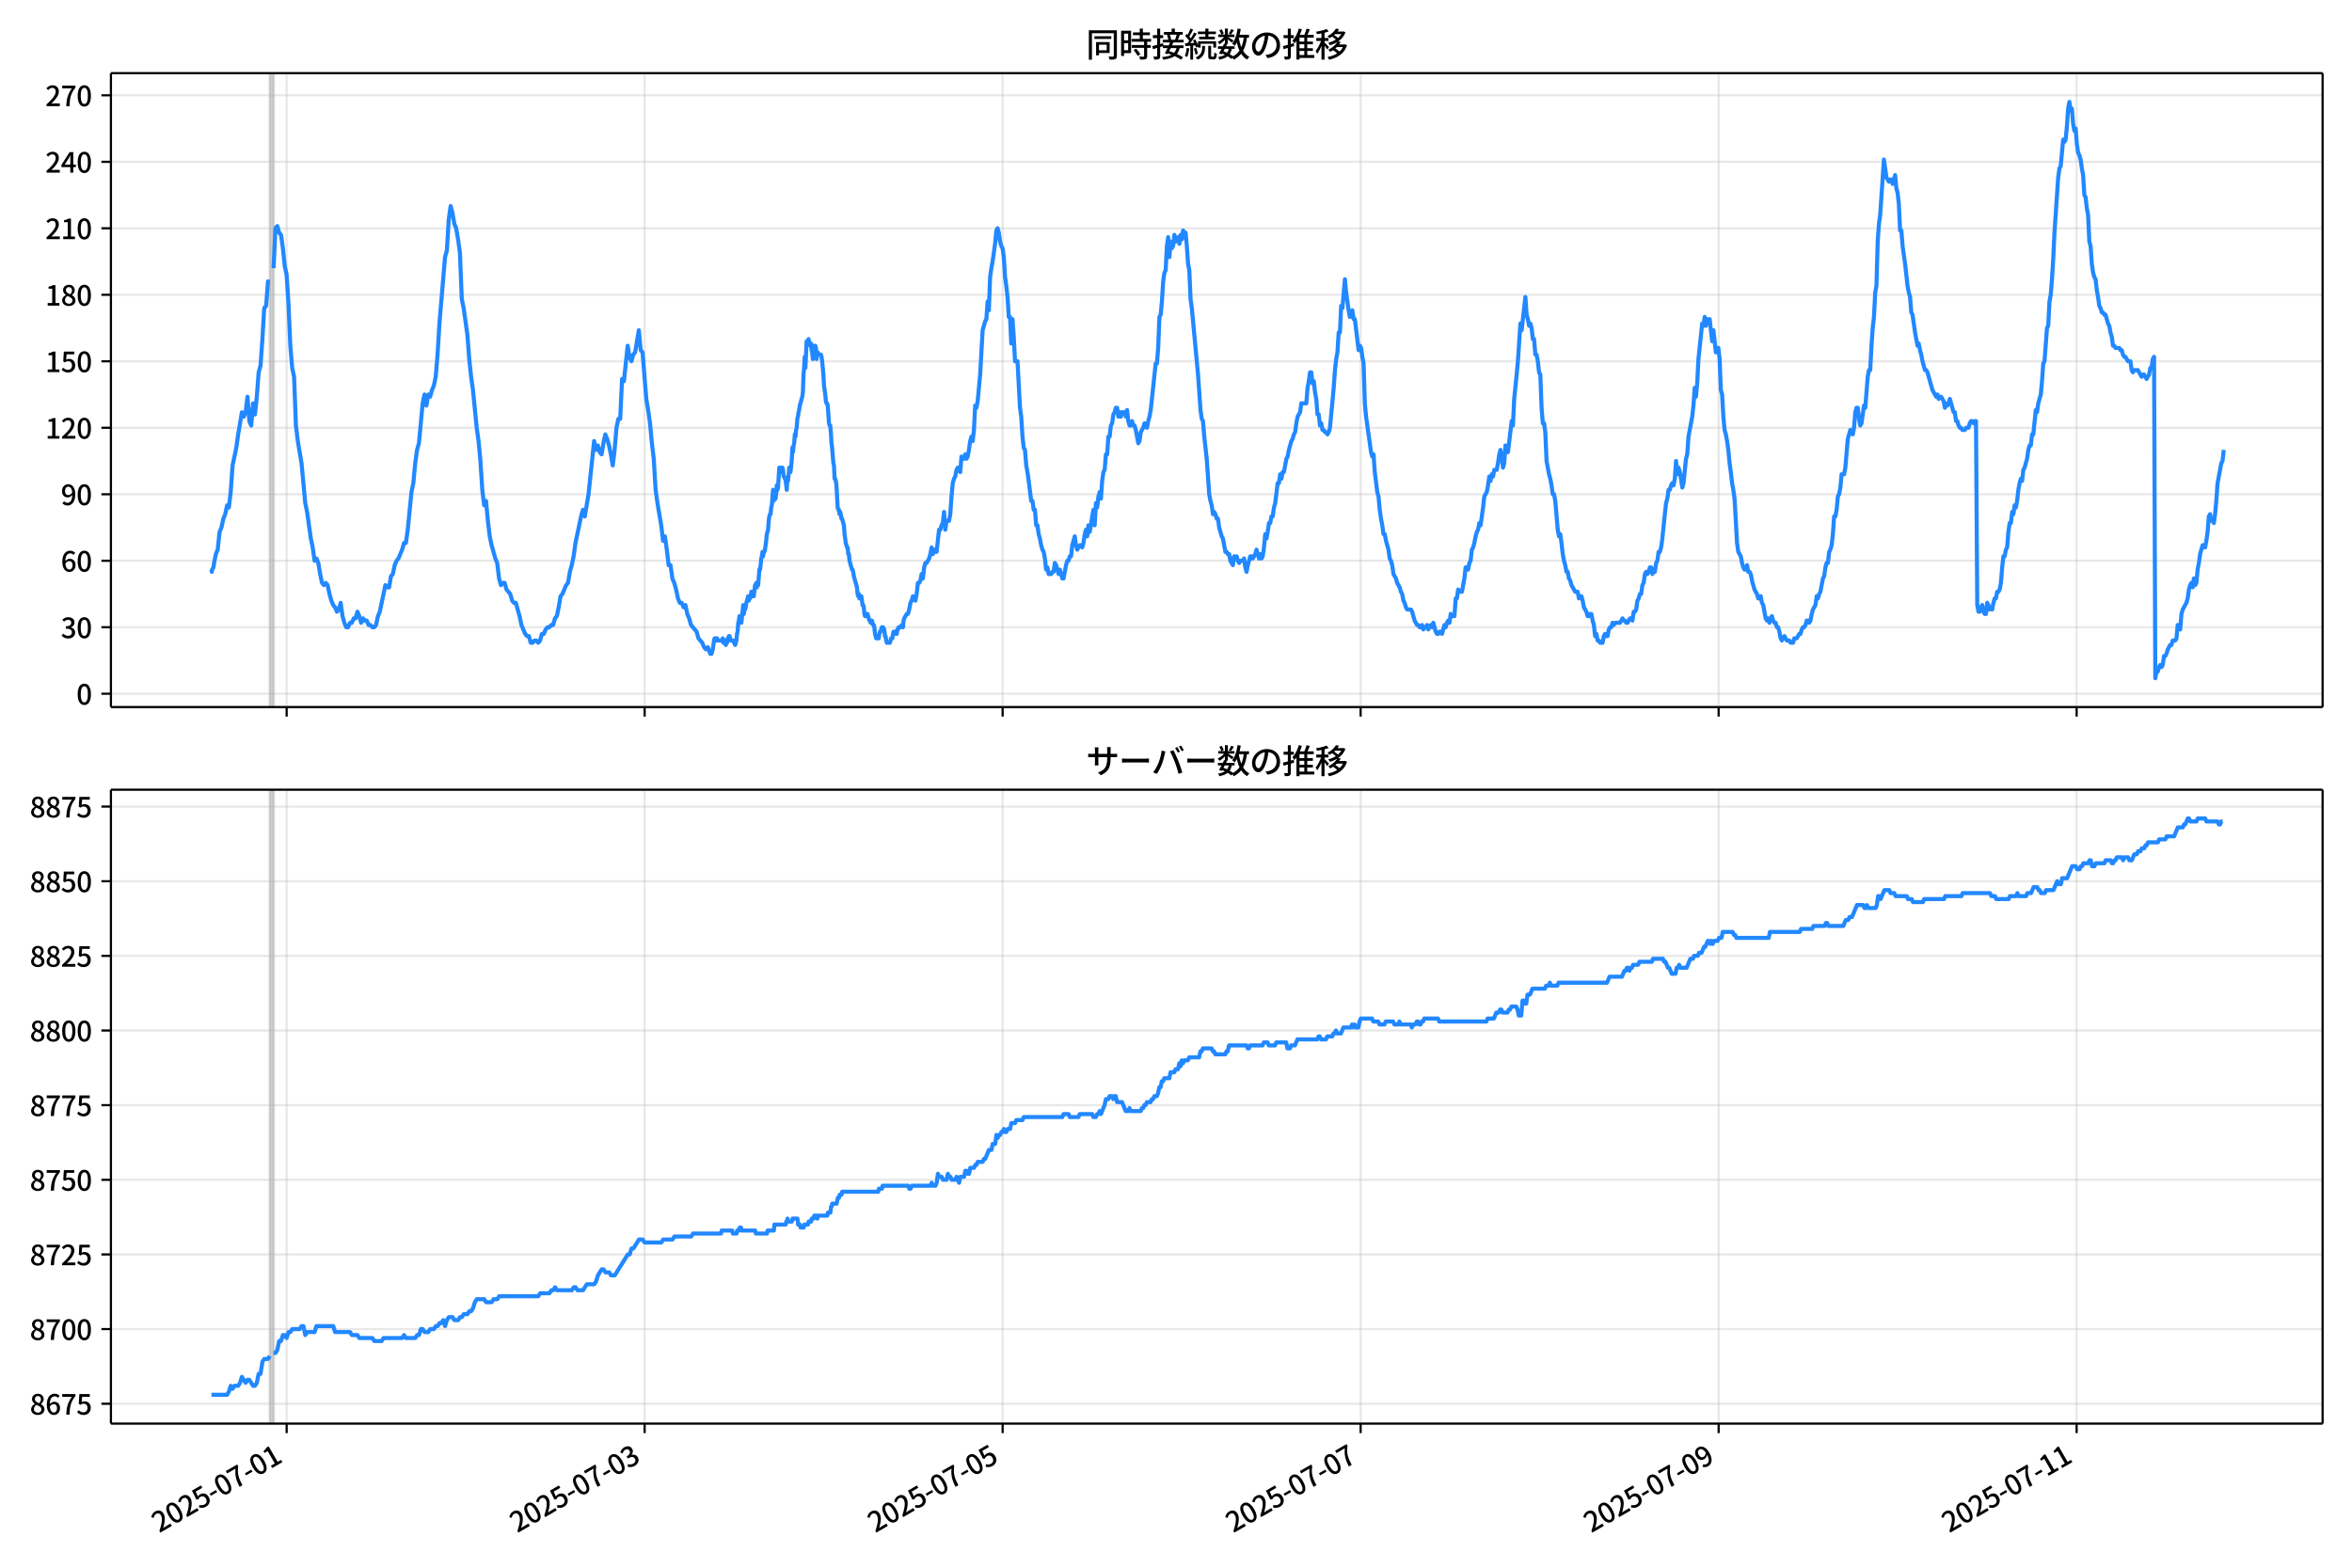 <!DOCTYPE svg  PUBLIC '-//W3C//DTD SVG 1.1//EN'  'http://www.w3.org/Graphics/SVG/1.1/DTD/svg11.dtd'>
<svg version="1.1" viewBox="0 0 864 576" xmlns="http://www.w3.org/2000/svg" xmlns:xlink="http://www.w3.org/1999/xlink">
 <defs>
  <style type="text/css">*{stroke-linejoin: round; stroke-linecap: butt}</style>
 </defs>
 <g id="aa">
  <g id="ab">
   <path d="m0 576h864v-576h-864z" fill="#fff"/>
  </g>
  <g id="ac">
   <g id="ad">
    <path d="m40.75 259.78h812.45v-232.9h-812.45z" fill="#fff"/>
   </g>
   <g id="ae">
    <path d="m99.134 259.78h1.37v-232.9h-1.37z" clip-path="url(#c)" fill="#808080" opacity=".3" stroke="#808080"/>
   </g>
   <g id="af">
    <g id="ag">
     <g id="ah">
      <path d="m105.3 259.78v-232.9" clip-path="url(#c)" fill="none" stroke="#b0b0b0" stroke-linecap="square" stroke-opacity=".3" stroke-width=".8"/>
     </g>
     <g id="ai">
      <defs>
       <path id="i" d="m0 0v3.5" stroke="#000" stroke-width=".8"/>
      </defs>
      <use x="105.299" y="259.778" stroke="#000000" stroke-width=".8" xlink:href="#i"/>
     </g>
    </g>
    <g id="aj">
     <g id="ak">
      <path d="m236.81 259.78v-232.9" clip-path="url(#c)" fill="none" stroke="#b0b0b0" stroke-linecap="square" stroke-opacity=".3" stroke-width=".8"/>
     </g>
     <g id="al">
      <use x="236.808" y="259.778" stroke="#000000" stroke-width=".8" xlink:href="#i"/>
     </g>
    </g>
    <g id="am">
     <g id="an">
      <path d="m368.32 259.78v-232.9" clip-path="url(#c)" fill="none" stroke="#b0b0b0" stroke-linecap="square" stroke-opacity=".3" stroke-width=".8"/>
     </g>
     <g id="ao">
      <use x="368.317" y="259.778" stroke="#000000" stroke-width=".8" xlink:href="#i"/>
     </g>
    </g>
    <g id="ap">
     <g id="aq">
      <path d="m499.83 259.78v-232.9" clip-path="url(#c)" fill="none" stroke="#b0b0b0" stroke-linecap="square" stroke-opacity=".3" stroke-width=".8"/>
     </g>
     <g id="ar">
      <use x="499.826" y="259.778" stroke="#000000" stroke-width=".8" xlink:href="#i"/>
     </g>
    </g>
    <g id="as">
     <g id="at">
      <path d="m631.34 259.78v-232.9" clip-path="url(#c)" fill="none" stroke="#b0b0b0" stroke-linecap="square" stroke-opacity=".3" stroke-width=".8"/>
     </g>
     <g id="au">
      <use x="631.336" y="259.778" stroke="#000000" stroke-width=".8" xlink:href="#i"/>
     </g>
    </g>
    <g id="av">
     <g id="aw">
      <path d="m762.84 259.78v-232.9" clip-path="url(#c)" fill="none" stroke="#b0b0b0" stroke-linecap="square" stroke-opacity=".3" stroke-width=".8"/>
     </g>
     <g id="ax">
      <use x="762.845" y="259.778" stroke="#000000" stroke-width=".8" xlink:href="#i"/>
     </g>
    </g>
   </g>
   <g id="ay">
    <g id="az">
     <g id="ba">
      <path d="m40.75 254.89h812.45" clip-path="url(#c)" fill="none" stroke="#b0b0b0" stroke-linecap="square" stroke-opacity=".3" stroke-width=".8"/>
     </g>
     <g id="bb">
      <defs>
       <path id="b" d="m0 0h-3.5" stroke="#000" stroke-width=".8"/>
      </defs>
      <use x="40.75" y="254.892" stroke="#000000" stroke-width=".8" xlink:href="#b"/>
     </g>
     <g id="bc">
      <!-- 0 -->
      <g transform="translate(28.05 258.88) scale(.1 -.1)">
       <defs>
        <path id="a" transform="scale(.016)" d="m1830-90q-460 0-806 275-346 276-535 823-188 547-188 1366 0 820 188 1357 189 538 535 803 346 266 806 266 461 0 800-269 340-269 528-803 189-534 189-1354 0-819-189-1366-188-547-528-823-339-275-800-275zm0 589q237 0 422 185 186 186 288 599 103 413 103 1091 0 679-103 1082-102 403-288 582-185 180-422 180-236 0-422-180-186-179-292-582-105-403-105-1082 0-678 105-1091 106-413 292-599 186-185 422-185z"/>
       </defs>
       <use xlink:href="#a"/>
      </g>
     </g>
    </g>
    <g id="bd">
     <g id="be">
      <path d="m40.75 230.46h812.45" clip-path="url(#c)" fill="none" stroke="#b0b0b0" stroke-linecap="square" stroke-opacity=".3" stroke-width=".8"/>
     </g>
     <g id="bf">
      <use x="40.75" y="230.462" stroke="#000000" stroke-width=".8" xlink:href="#b"/>
     </g>
     <g id="bg">
      <!-- 30 -->
      <g transform="translate(22.35 234.45) scale(.1 -.1)">
       <defs>
        <path id="q" transform="scale(.016)" d="m1715-90q-371 0-656 90t-503 240q-217 150-377 323l359 474q211-205 479-359 269-153 634-153 269 0 467 92 199 93 311 266t112 423q0 256-125 451t-429 300q-304 106-835 106v551q467 0 732 105 266 106 384 291 119 186 119 423 0 307-192 489-192 183-531 183-269 0-503-119-233-118-438-316l-384 460q282 256 614 413 333 157 737 157 422 0 748-144 327-144 512-413 186-269 186-659 0-403-221-685-221-281-592-422v-26q269-70 490-227t349-400 128-557q0-422-215-726-214-304-573-468-358-163-787-163z"/>
       </defs>
       <use xlink:href="#q"/>
       <use transform="translate(57)" xlink:href="#a"/>
      </g>
     </g>
    </g>
    <g id="bh">
     <g id="bi">
      <path d="m40.75 206.03h812.45" clip-path="url(#c)" fill="none" stroke="#b0b0b0" stroke-linecap="square" stroke-opacity=".3" stroke-width=".8"/>
     </g>
     <g id="bj">
      <use x="40.75" y="206.032" stroke="#000000" stroke-width=".8" xlink:href="#b"/>
     </g>
     <g id="bk">
      <!-- 60 -->
      <g transform="translate(22.35 210.02) scale(.1 -.1)">
       <defs>
        <path id="p" transform="scale(.016)" d="m1971-90q-339 0-634 144-294 144-518 435-224 292-352 733-128 442-128 1044 0 678 147 1161 148 483 397 784 250 301 570 445t665 144q397 0 688-147 292-147 490-359l-403-448q-128 154-327 253-198 99-409 99-307 0-567-182-259-182-413-605-153-422-153-1145 0-608 115-1002t326-589q212-195 493-195 212 0 375 121 163 122 259 343t96 522q0 300-90 511-89 212-259 320-169 109-419 109-211 0-451-134t-458-461l-25 538q134 192 313 323t374 201q196 71 375 71 397 0 694-163 298-163 467-490 170-326 170-825 0-468-195-817-195-348-512-544-317-195-701-195z"/>
       </defs>
       <use xlink:href="#p"/>
       <use transform="translate(57)" xlink:href="#a"/>
      </g>
     </g>
    </g>
    <g id="bl">
     <g id="bm">
      <path d="m40.75 181.6h812.45" clip-path="url(#c)" fill="none" stroke="#b0b0b0" stroke-linecap="square" stroke-opacity=".3" stroke-width=".8"/>
     </g>
     <g id="bn">
      <use x="40.75" y="181.602" stroke="#000000" stroke-width=".8" xlink:href="#b"/>
     </g>
     <g id="bo">
      <!-- 90 -->
      <g transform="translate(22.35 185.59) scale(.1 -.1)">
       <defs>
        <path id="o" transform="scale(.016)" d="m1562-90q-410 0-708 150-297 151-502 356l403 461q141-160 346-256t422-96q224 0 425 102 202 103 352 333 151 230 237 614 87 384 87 941 0 589-115 970t-323 563-496 182q-205 0-372-118-166-118-262-336t-96-525q0-301 86-512 87-211 259-323 173-112 417-112 224 0 460 141 237 141 448 461l32-544q-134-180-313-314t-371-208-384-74q-391 0-689 166-297 167-467 496-169 330-169 823 0 467 195 816t515 541 698 192q339 0 636-138 298-137 519-419 221-281 349-710t128-1018q0-691-141-1187t-391-807q-249-310-563-461-313-150-652-150z"/>
       </defs>
       <use xlink:href="#o"/>
       <use transform="translate(57)" xlink:href="#a"/>
      </g>
     </g>
    </g>
    <g id="bp">
     <g id="bq">
      <path d="m40.75 157.17h812.45" clip-path="url(#c)" fill="none" stroke="#b0b0b0" stroke-linecap="square" stroke-opacity=".3" stroke-width=".8"/>
     </g>
     <g id="br">
      <use x="40.75" y="157.172" stroke="#000000" stroke-width=".8" xlink:href="#b"/>
     </g>
     <g id="bs">
      <!-- 120 -->
      <g transform="translate(16.65 161.16) scale(.1 -.1)">
       <defs>
        <path id="k" transform="scale(.016)" d="m544 0v608h1037v3277h-845v467q333 58 579 147 247 90 451 218h557v-4109h915v-608h-2694z"/>
        <path id="d" transform="scale(.016)" d="m282 0v429q697 621 1164 1136 468 515 701 956 234 442 234 826 0 256-87 451-86 196-262 301-176 106-445 106-275 0-506-151-230-150-422-368l-416 410q301 333 637 518 336 186 803 186 429 0 749-176t496-493 176-745q0-455-224-919t-615-935q-390-470-889-950 186 20 394 36t374 16h1184v-634h-3046z"/>
       </defs>
       <use xlink:href="#k"/>
       <use transform="translate(57)" xlink:href="#d"/>
       <use transform="translate(114)" xlink:href="#a"/>
      </g>
     </g>
    </g>
    <g id="bt">
     <g id="bu">
      <path d="m40.75 132.74h812.45" clip-path="url(#c)" fill="none" stroke="#b0b0b0" stroke-linecap="square" stroke-opacity=".3" stroke-width=".8"/>
     </g>
     <g id="bv">
      <use x="40.75" y="132.743" stroke="#000000" stroke-width=".8" xlink:href="#b"/>
     </g>
     <g id="bw">
      <!-- 150 -->
      <g transform="translate(16.65 136.73) scale(.1 -.1)">
       <defs>
        <path id="g" transform="scale(.016)" d="m1715-90q-365 0-653 90t-506 237q-217 147-383 307l352 480q134-134 294-246t361-183q202-70 452-70 262 0 473 118 212 119 333 346 122 227 122 541 0 460-247 716-246 256-649 256-224 0-384-64t-365-198l-365 237 141 2240h2387v-627h-1747l-109-1204q154 77 307 118 154 42 340 42 397 0 723-160t518-490q192-329 192-847 0-519-224-887t-586-560q-361-192-777-192z"/>
       </defs>
       <use xlink:href="#k"/>
       <use transform="translate(57)" xlink:href="#g"/>
       <use transform="translate(114)" xlink:href="#a"/>
      </g>
     </g>
    </g>
    <g id="bx">
     <g id="by">
      <path d="m40.75 108.31h812.45" clip-path="url(#c)" fill="none" stroke="#b0b0b0" stroke-linecap="square" stroke-opacity=".3" stroke-width=".8"/>
     </g>
     <g id="bz">
      <use x="40.75" y="108.313" stroke="#000000" stroke-width=".8" xlink:href="#b"/>
     </g>
     <g id="ca">
      <!-- 180 -->
      <g transform="translate(16.65 112.3) scale(.1 -.1)">
       <defs>
        <path id="h" transform="scale(.016)" d="m1830-90q-441 0-787 163-345 164-547 448-202 285-202 650 0 314 122 557t314 419 403 291v32q-256 186-442 458-185 272-185 643 0 365 176 640t480 425q304 151 694 151 410 0 704-160t457-439q164-278 164-649 0-237-96-448t-234-381q-137-169-291-278v-32q218-115 397-285 179-169 288-406t109-557q0-346-189-628-189-281-532-448-342-166-803-166zm314 2708q205 198 310 419 106 221 106 464 0 211-83 384t-247 272q-163 99-393 99-288 0-480-183-192-182-192-502 0-256 134-429 135-172 359-294t486-230zm-294-2170q236 0 418 89 183 90 285 253 103 164 103 388 0 211-90 367-89 157-246 272-157 116-368 215t-454 195q-244-173-398-426-153-252-153-553 0-237 118-416 119-179 324-282 205-102 461-102z"/>
       </defs>
       <use xlink:href="#k"/>
       <use transform="translate(57)" xlink:href="#h"/>
       <use transform="translate(114)" xlink:href="#a"/>
      </g>
     </g>
    </g>
    <g id="cb">
     <g id="cc">
      <path d="m40.75 83.883h812.45" clip-path="url(#c)" fill="none" stroke="#b0b0b0" stroke-linecap="square" stroke-opacity=".3" stroke-width=".8"/>
     </g>
     <g id="cd">
      <use x="40.75" y="83.883" stroke="#000000" stroke-width=".8" xlink:href="#b"/>
     </g>
     <g id="ce">
      <!-- 210 -->
      <g transform="translate(16.65 87.868) scale(.1 -.1)">
       <use xlink:href="#d"/>
       <use transform="translate(57)" xlink:href="#k"/>
       <use transform="translate(114)" xlink:href="#a"/>
      </g>
     </g>
    </g>
    <g id="cf">
     <g id="cg">
      <path d="m40.75 59.453h812.45" clip-path="url(#c)" fill="none" stroke="#b0b0b0" stroke-linecap="square" stroke-opacity=".3" stroke-width=".8"/>
     </g>
     <g id="ch">
      <use x="40.75" y="59.453" stroke="#000000" stroke-width=".8" xlink:href="#b"/>
     </g>
     <g id="ci">
      <!-- 240 -->
      <g transform="translate(16.65 63.438) scale(.1 -.1)">
       <defs>
        <path id="x" transform="scale(.016)" d="m2170 0v3072q0 192 12 457 13 266 20 458h-26q-90-179-183-365-92-185-195-364l-921-1415h2579v-576h-3328v493l1875 2957h858v-4717h-691z"/>
       </defs>
       <use xlink:href="#d"/>
       <use transform="translate(57)" xlink:href="#x"/>
       <use transform="translate(114)" xlink:href="#a"/>
      </g>
     </g>
    </g>
    <g id="cj">
     <g id="ck">
      <path d="m40.75 35.023h812.45" clip-path="url(#c)" fill="none" stroke="#b0b0b0" stroke-linecap="square" stroke-opacity=".3" stroke-width=".8"/>
     </g>
     <g id="cl">
      <use x="40.75" y="35.023" stroke="#000000" stroke-width=".8" xlink:href="#b"/>
     </g>
     <g id="cm">
      <!-- 270 -->
      <g transform="translate(16.65 39.008) scale(.1 -.1)">
       <defs>
        <path id="f" transform="scale(.016)" d="m1235 0q32 646 109 1187t224 1024 384 941 576 938h-2208v627h3027v-455q-409-512-665-989-256-476-397-969t-205-1053-90-1251h-755z"/>
       </defs>
       <use xlink:href="#d"/>
       <use transform="translate(57)" xlink:href="#f"/>
       <use transform="translate(114)" xlink:href="#a"/>
      </g>
     </g>
    </g>
   </g>
   <g id="cn">
    <path d="m77.68 209.29.13.814.115-.814.475-.814.242-1.629.646-3.257.683-1.629.687-6.515.683-1.629.71-3.257.682-1.629.686-3.257.645.814.685-5.7.685-9.772 1.37-6.515.685-4.886 1.37-8.143.685 1.629.685-1.629.685-5.7.685 8.958.685 1.629.685-8.143.685 4.072.685-6.515.685-8.958.685-2.443.685-9.772.685-11.401.685-.814.685-8.958h.685m1.37-4.886.685-14.658.685-.814.685 2.443.685.814.685 4.886.685 6.515.685 3.257.685 10.586.685 15.472.685 8.143.685 3.257.685 17.915.685 5.7 1.37 8.143 1.37 14.658.685 3.257 1.37 9.772.685 3.257.685 4.886.685-.814.685 1.629.685 4.072.685 3.257.685.814.685-.814.685.814.685 3.257.685 2.443.685 1.629.685.814.685 1.629.685-.814.685-2.443.685 4.886.685 2.443.685 1.629h.685l.685-1.629h.685l.685-1.629h.685l.685-2.443.685 1.629.685 2.443.685-1.629.685.814h.685l.685 1.629h.685l.685.814h.685l.685-.814.685-3.257.685-1.629 2.055-9.772.685.814h.685l.685-4.072.685-.814.685-3.257.685-1.629.685-.814 1.37-3.257.685-2.443h.685l.685-4.886 1.37-13.844.685-3.257.685-7.329.685-4.886.685-2.443 1.37-14.658.685-3.257.685 4.072.685-4.072.685.814.685-2.443.685-1.629.685-3.257.685-8.143.685-11.401 2.055-24.43.685-2.443.685-11.401.685-4.886.685 2.443.685 4.072.685 1.629.685 4.072.685 4.886.685 17.101.685 3.257 1.37 9.772.685 8.958.685 6.515.685 4.886 1.37 13.844.685 4.886.685 7.329.685 10.586.685 5.7.685-1.629.685 7.329.685 5.7.685 3.257 1.37 4.886.685 1.629.685 5.7.685 2.443.685-.814h.685l.685 2.443 1.37 1.629.685 2.443.685.814h.685l1.37 4.886.685 3.257 1.37 3.257.685.814h.685l.685 2.443h.685l.685-.814h.685l.685.814.685-.814.685-2.443h.685l.685-1.629.685-.814h.685l.685-.814h.685l.685-2.443.685-.814.685-3.257.685-4.072.685-.814 1.37-3.257.685-.814.685-4.072.685-2.443.685-3.257.685-4.886 2.055-9.772.685-2.443.685 2.443 1.37-8.143 2.055-19.544.685 3.257.685-1.629.685 2.443.685.814.685-4.072.685-3.257.685 1.629.685 2.443.685 3.257.685 4.072.685-5.7.685-8.143.685-3.257h.685l.685-14.658.685.814 1.37-13.029.685 4.072.685 1.629.685-2.443.685-.814 1.37-8.143.685 7.329.685.814 1.37 17.101.685 4.072.685 4.886.685 7.329.685 5.7.685 11.401.685 4.886 1.37 8.143.685 5.7.685-1.629.685 4.886.685 5.7h.685l.685 4.886.685 1.629.685 2.443.685 3.257.685 1.629h.685l.685 1.629.685-.814.685 3.257.685 1.629.685 2.443 2.055 2.443.685 2.443 1.37 1.629.685 1.629.685.814.685-.814.913 2.443h.457l.457-1.629.457-3.257.228-.814h.457l.228.814.228-.814.228.814h1.598l.228-.814.228 1.629h.228l.228-.814.457 1.629.228-.814h.228l.228-1.629.228.814.228-1.629h.228l.457 1.629h.913l.228.814h.228l.228.814.457-1.629.228-2.443.228-.814.228-3.257.228-.814.228-1.629h.457l.228 2.443.685-6.515.228 3.257.228-1.629h.228l.228-.814.228-1.629.685-2.443.228 1.629.228-.814h.228l.228-.814.228-1.629h.457l.228 1.629h.228l.457-4.072h.228l.228-.814.228 1.629.228-1.629.228.814.457-5.7h.228l.228-1.629.228-2.443.228-.814.228-1.629.228 1.629.228-1.629h.228l.228-.814.457-3.257.228-2.443.457-1.629.228-3.257.228-1.629.228-.814h.228l.228-2.443.228-.814.457-5.7.228 4.072.228-2.443h.228l.228 1.629.228-1.629.228-3.257.228 1.629.228-.814.457-7.329h.228l.457 1.629.228-1.629h.228l.228.814.228 2.443h.228l.228.814h.228l.457 4.072.228-4.072.228.814.457-4.886.457 1.629.457-4.072.228-4.886.228 1.629.228-2.443.228-.814.228-3.257.228.814.228-2.443.228-.814.228-3.257.228-.814.228-1.629.228-.814.228-1.629.913-3.257.228-1.629.228-6.515.228-2.443.228-4.072.228 4.072.457-9.772h.228l.228.814.228-1.629.685 2.443.228-.814.228 2.443.228.814.228 2.443.228-4.886.228 1.629.228.814.228-2.443.228.814.228 4.072.228-1.629.228-.814.228.814h.913l.228.814.228 1.629.457 4.886.228 4.072.457 3.257.228 2.443.228.814h.228l.228.814.457 6.515.228.814h.228l.228 2.443.228 4.072.228 1.629.457 5.7.228.814.228 4.886h.228l.228.814.228 1.629.457 8.143.228.814h.228l.228 1.629.228-.814.228.814.228 1.629h.228l.685 2.443.228 3.257.457 3.257.457 1.629h.228l.228 2.443h.228l.228 2.443.913 3.257h.228l.228.814.228 1.629 1.142 4.072.228 2.443.228.814.228-.814.228 1.629.228-.814h.457l.457 3.257h.228l.228.814.228 2.443.228.814h.457l.228-.814h.228l.685 2.443h.228l.228.814.228-.814h.228l.457 1.629h.228l.228.814.228 2.443.457 1.629h.457l.228-.814.228.814.228-1.629.228-.814h.228l.457-1.629.228.814.228-.814.228.814h.228l.228 2.443h.228l.228 1.629.228.814h1.142l.457-1.629h.457l.228-1.629.228-.814h.457l.228.814h.457l.228-1.629h.228l.228-.814h.685l.457-.814.457.814.228-2.443.228-.814.913-1.629h.457l.457-1.629.457-2.443.457-.814.457-1.629.913 1.629.457-2.443.457-4.072h.457l.457-.814.457-2.443.457 1.629.457-4.072.457-1.629h.457l.913-1.629.457-1.629.457-2.443.457 2.443.457-1.629.457.814h.457l.913-8.143h.457l.457-1.629.457-.814.457-4.072.457 6.515.457-3.257h.913l.457-2.443.457-6.515.457-4.886.457-1.629.457-.814.457-2.443.457-.814.913 1.629.457-5.7.457.814h.457l.457-1.629.457 1.629.457-.814.457-2.443.457-3.257.457-1.629.457 1.629.457-4.072.457-8.958.457.814.457-2.443.913-9.772.913-16.287.913-3.257.457-.814.457-6.515.457 3.257.457-12.215.457-3.257.457-2.443.913-6.515.457-4.886.457-.814.457 1.629.457 3.257.457 1.629.457.814.457 3.257.457 7.329.457 3.257.457 4.072.457 7.329h.457l.457 9.772.457-8.958.457 6.515.457 8.958h.913l.913 17.101.457 3.257.457 7.329.457 4.072.457.814.457 5.7.457 2.443.457 3.257.913 7.329h.457l.457 3.257h.457l.457 5.7h.457l.457 3.257.457 1.629.457 2.443.457 1.629.457.814.457 2.443.457 4.072.457-.814.457 2.443h.913l.457-.814h.457l.457-3.257.457.814.913 3.257.457-1.629.913 3.257h.457l.913-4.886.457-1.629h.457l.457-1.629h.457l.457-4.072.913-3.257.457 3.257.457 1.629.913-1.629h.457l.457.814.457-1.629.457-3.257.457-1.629.457 2.443.457-4.072.457 2.443.457-2.443.457-3.257.457-2.443.457 5.7.457-8.143.457 1.629.457-4.072.457-1.629.457 2.443.457-6.515.457-3.257.457-.814.457-5.7h.457l.457-6.515h.457l.457-4.072.457-.814.457-3.257.457-.814.457-1.629h.457l.457 3.257.457-1.629.457 1.629.457-1.629h.913l.457 1.629.457-2.443.457 4.072.457 1.629h.457l.457-1.629.457 1.629h.457l.457 1.629.913 4.886.457-.814.457-3.257.913-1.629.457-1.629.913 1.629.457-2.443.457-1.629.457-2.443 1.827-17.101h.457l.457-5.7.457-11.401.457-.814.457-4.886.457-7.329.457-3.257.457-.814.457-8.958.457-3.257.457 7.329.457-5.7.457 2.443.457-.814.457-4.072.457 2.443.913-1.629.457 2.443.457-3.257.457 1.629.457-3.257.457.814h.457l.457 4.886.457 6.515.457 2.443.457 10.586.457 3.257 2.283 24.43.913 13.029.457 3.257.457.814.457 5.7.913 8.143.913 13.029.457 2.443.457 1.629.457 3.257.457-.814.457.814.457 1.629h.457l.457 3.257.913 3.257.457.814.913 4.886h.457l.457.814h.457l.457 2.443.913 1.629.457-3.257.457.814.457-.814.457 1.629.457.814.457-.814h.913l.457-.814.457 3.257.457 1.629.457-2.443.913-3.257h.457l.457.814.913-1.629.457-1.629.913 3.257.457-1.629.457 1.629.457-.814.457-3.257.457-4.886.457 1.629.457-2.443.457-3.257h.457l.457-2.443h.457l.457-3.257.457-1.629.913-7.329h.457l.457-3.257.457 1.629.457-2.443h.457l.913-4.886.457-.814.457-2.443.913-3.257.457-.814.457-1.629.457-.814.457-3.257.457-2.443.913-1.629.457-3.257h1.827l.457-5.7.457-2.443.457-3.257h.457l.457 4.072.457-.814.457 4.072.457 2.443.457 5.7h.457l.457 4.072.457-.814.457 2.443h.457l.457.814h.457l.457.814.457-.814.457-1.629 1.37-14.658.457-6.515.457-4.072.457-2.443.457-7.329h.457l.457-9.772.457.814.913-10.586.457 4.886.913 6.515.457 2.443.457-.814.457-1.629.457 3.257h.457l1.37 11.401.457-1.629.457.814.457 3.257.457 2.443.457 14.658.457 4.886 1.827 13.029.457 1.629.457-.814.457 6.515.913 7.329.457 1.629.457 4.886.457 3.257.457 2.443.457 3.257h.457l.457 2.443.913 3.257.457 3.257.457.814.457 1.629.457 3.257.913 1.629.457 1.629.913 1.629.457 1.629.457.814.457 2.443.457.814.457 1.629.457.814h1.37l.457.814.913 3.257.913 1.629h.457l.457.814h.457l.457-.814.457 1.629.457-.814h.457l.457-.814.457 1.629.913-1.629.457.814.457-1.629.913 3.257.457.814h.457l.457-.814h.457l.457.814.913-3.257.457.814.457-1.629.457-.814.457.814.457-3.257.457.814h.913l.457-6.515h.457l.457-3.257.457.814h.913l.913-4.886.457-4.072h.457l.457.814.457-2.443.457-.814.457-4.072.457-.814.457-1.629.457-2.443.457-1.629.457-.814.457-2.443.457.814.913-6.515.457-4.072.913-1.629.457-2.443.457-3.257.457 1.629.457-2.443.457.814.457-2.443h.913l.457-2.443.457-3.257.457-1.629.457 2.443.457 4.072.457-1.629.457-6.515.457 2.443h.457l1.37-11.401.457 1.629.457-9.772.913-8.958.457-4.886.913-13.844.457 2.443 1.37-12.215.457 6.515.457 1.629.457 2.443.457-.814.457 1.629.457 4.072h.457l.457 5.7h.457l.457 2.443.457 4.072.457.814.457 12.215.457 5.7h.457l.457 3.257.457 10.586.913 4.886.457 1.629.457 2.443.457 3.257h.457l.457 2.443.913 10.586.457 2.443.457-.814.457 3.257.457 4.072.457 2.443.457 1.629.457 2.443h.457l.457 2.443.457.814.457 1.629 1.37 2.443h.913l.457 2.443.457-.814h.457l.457 1.629.457 2.443.913 1.629.457 1.629h.457l.457-.814h.457l.457 2.443.457 1.629.457 4.072.457-.814.457 2.443h.457l.457.814h.913l.457-2.443.457-.814.457.814h.457l.457-2.443.457-.814h.457l.457-1.629.457.814.457-.814h1.827l.913-1.629.457.814h.457l.457.814h.457l.913-1.629h.457l.457.814.457-3.257h.457l.457-.814.457-3.257.457-.814.457-1.629h.457l.457-3.257.457-.814.457-3.257.457-.814.457.814.457-.814.457-1.629h.457l.457 2.443.457-1.629.457.814.457-3.257.457-.814.457-3.257h.457l.457-1.629.457-3.257.913-8.958.457-4.072.457-1.629.457-3.257h.457l.457-1.629.457-.814.457.814.457-2.443.457-6.515.457 4.886.457-2.443.457 1.629.457 2.443.457 3.257.457-1.629.913-8.958.457-1.629.457-6.515 1.37-7.329.457-4.072.457-6.515.457 3.257.457-4.886.457-8.958 1.37-13.029.457.814.457-3.257.457 3.257.457-2.443.457.814.457-.814.913 8.143.457-4.072.913 8.143.457-1.629h.457l.457 4.072.457 11.401.457 1.629.457 8.143.457 4.886.457 1.629.457 2.443.457 3.257.457 4.886.457 3.257.457 4.072.457 2.443.457 3.257.913 16.287.457 3.257.913 1.629.457 2.443.457 1.629.457.814h.457l.457-1.629.457 2.443h.457l.457.814.457 2.443.913 3.257.913 1.629.457 1.629h.457l.457-.814.457 2.443.457.814.913 4.886.457.814.457-.814.457 1.629.457-1.629.457-.814.457 1.629.457.814h.457l.457 1.629h.457l.457 1.629.457 2.443.457.814.913-1.629.913 1.629h.913l.457.814h.913l.457-1.629h.913l.913-1.629h.457l.457-1.629.457-.814h.457l.457-.814.457-1.629h.457l.457.814.457-.814.457-2.443.457-1.629.913-1.629.457-3.257.457.814.457-1.629.457-.814.913-4.886.457-.814.457-3.257.457-1.629h.457l.457-4.072.457-.814.457-1.629.457-4.072.457-6.515h.457l.457-2.443.457-4.886.457-.814.457-2.443.457-4.886h.913l.457-2.443.913-10.586.913-3.257h.457l.457 1.629.457-2.443.457-5.7.457-1.629h.457l.457 4.072.457 2.443.457-.814.913-6.515.457.814.913-11.401.457-2.443h.457l.457-8.958.457-6.515.457-4.072.457-8.958.457-2.443.457-16.287.457-6.515.457-3.257 1.37-20.358.913 6.515.913 1.629.457-.814h.457l.457 1.629.913-3.257.457 4.886.457 1.629.457 4.072.457 9.772h.457l.457 5.7.913 6.515.913 8.143.457 2.443.457 1.629.457 5.7.457.814.913 6.515.913 4.886.457-.814.457 2.443.457 1.629.457 2.443.913 3.257h.457l.457.814 1.827 6.515 1.37 2.443.457-.814.457 1.629.457-.814h.457l.913 1.629.457 2.443.457-1.629.457.814.457-.814.457-1.629 1.37 4.886h.457l.457 3.257h.457l.457 1.629.457.814h.457l.457.814h.913l.457-.814h.913l.457-1.629.457-.814h.457l.457.814.457-.814h.457l.457 67.589.457 2.443h.457l.457-1.629.457-.814.457 2.443.457.814h.457l.457-4.072.457.814.457 1.629.457-.814.457.814.457-2.443.457-1.629h.457l.457-2.443h.457l.457-.814.457-2.443.457-5.7.457-4.072h.457l.457-2.443.457-.814.457-5.7.457-3.257h.457l.457-4.072.457.814.457-3.257.457.814.457-2.443.457-4.072.457-2.443.457-1.629.457.814.457-4.072.457-.814.913-3.257.457-3.257.457-1.629h.457l.457-4.072h.457l.913-8.958.457.814.457-3.257.913-3.257.457-4.886.457-6.515.457-.814.913-12.215.457-.814.457-8.958.457-2.443.457-5.7.457-7.329.457-9.772 1.37-20.358.457-3.257.457-.814.913-9.772.457.814.457-.814.457-4.886.457-6.515.457-2.443.457 3.257.457-.814.457 5.7.457 2.443.457-.814.457 5.7.457 3.257.457.814.457 1.629.457 3.257.457 2.443.457 7.329.457.814.457 4.072.457 2.443.457 9.772.457 1.629.457 6.515.457 3.257.457 1.629.457.814.457 4.072.457 2.443.457 3.257.457.814.457 1.629h.457l.457.814h.457l.913 3.257.457.814.457 2.443.457 1.629.457 3.257h.457l.457.814h1.37l.457.814h.457l.457 1.629.457.814h.457l.913 1.629h.913l.457 3.257.457.814.457-.814h1.37l1.37 2.443.457-.814h.457l.913 1.629.913-1.629.457-2.443h.457l.457-3.257.457-.814.457 118.08.457-2.443h.457l.457-1.629.457-.814.457.814.457-.814.457-3.257h.457l.457-.814.457-1.629.913-1.629h.457l.457-1.629h.913l.457-.814.457-4.886h.457l.457 1.629.457-5.7.457-1.629 1.37-2.443.457-1.629.457-3.257.457-1.629.457-.814.457 1.629.457-3.257.457 2.443.457-.814.457-4.886.457-2.443.457-3.257.913-3.257h.457l.457.814.457-2.443.457-3.257.457-5.7.457-.814.457 2.443.457-.814.457 1.629.457-3.257.457-4.886.457-6.515 1.37-7.329.457-.814.457-4.072v0" clip-path="url(#c)" fill="none" stroke="#28f" stroke-linecap="square" stroke-width="1.5"/>
   </g>
   <g id="co">
    <path d="m40.75 259.78v-232.9" fill="none" stroke="#000" stroke-linecap="square" stroke-width=".8"/>
   </g>
   <g id="cp">
    <path d="m853.2 259.78v-232.9" fill="none" stroke="#000" stroke-linecap="square" stroke-width=".8"/>
   </g>
   <g id="cq">
    <path d="m40.75 259.78h812.45" fill="none" stroke="#000" stroke-linecap="square" stroke-width=".8"/>
   </g>
   <g id="cr">
    <path d="m40.75 26.88h812.45" fill="none" stroke="#000" stroke-linecap="square" stroke-width=".8"/>
   </g>
   <g id="cs">
    <!-- 同時接続数の推移 -->
    <g transform="translate(398.98 20.88) scale(.12 -.12)">
     <defs>
      <path id="w" transform="scale(.016)" d="m1587 3936h3232v-518h-3232v518zm320-1114h557v-2534h-557v2534zm301 0h2291v-2086h-2291v512h1734v1069h-1734v505zm-1683 2260h5113v-570h-4524v-5056h-589v5626zm4768 0h595v-4896q0-250-67-397t-227-218q-160-77-426-96t-675-19q-13 83-45 192t-77 218q-45 108-89 185 281-13 527-13 247 0 330 0 83 7 118 42 36 35 36 112v4890z"/>
      <path id="u" transform="scale(.016)" d="m2714 4672h3238v-525h-3238v525zm-244-1235h3712v-538h-3712v538zm20-1184h3635v-531h-3635v531zm1523 3155h595v-2310h-595v2310zm832-2451h589v-2823q0-230-61-364-61-135-227-199-167-70-423-86t-633-16q-20 121-78 285-57 163-121 284 275-6 509-9t310-3q77 6 106 28 29 23 29 93v2810zm-2023-1677 487 282q153-160 313-352t294-381q135-189 206-343l-519-313q-64 153-189 348-124 196-278 394-154 199-314 365zm-2086 3718h1619v-4281h-1619v544h1056v3187h-1056v550zm32-1843h1293v-537h-1293v537zm-320 1843h563v-4832h-563v4832z"/>
      <path id="v" transform="scale(.016)" d="m3866 5408h614v-870h-614v870zm-1479-653h3597v-518h-3597v518zm-230-1485h4e3v-518h-4e3v518zm825 922 519 102q64-160 121-342 58-182 96-352 39-170 45-304l-544-128q-6 134-42 313-35 180-83 365-48 186-112 346zm1856 109 589-71q-96-275-202-557-105-281-195-486l-518 77q58 147 122 329 64 183 118 372t86 336zm-2643-2106h3943v-518h-3943v518zm1408 685 602-115q-167-371-362-784t-390-797-362-685l-525 179q160 288 346 666t368 784 323 752zm-659-2157 358 403q352-102 733-240 381-137 752-304 371-166 697-336 327-169 558-329l-384-461q-218 160-532 336-313 176-685 345-371 170-755 323-384 154-742 263zm1894 1114 583-71q-122-550-353-944-230-393-604-662t-922-435q-547-167-1296-269-25 128-93 269-67 141-137 230 678 64 1168 192t819 349q330 221 531 550 202 330 304 791zm-4684 217q396 90 953 240 557 151 1120 311l77-544q-525-154-1053-311-528-156-963-284l-134 588zm121 2093h1965v-563h-1965v563zm819 1248h576v-5229q0-236-51-374t-192-208q-141-77-355-99-214-23-541-16-13 115-64 288t-109 294q205-6 381-6t234 0q64 0 92 28 29 29 29 93v5229z"/>
      <path id="t" transform="scale(.016)" d="m4058 5408h595v-1798h-595v1798zm-1415-563h3443v-499h-3443v499zm231-992h3008v-499h-3008v499zm-224-877h3475v-1203h-531v729h-2432v-729h-512v1203zm1964-877h551v-1881q0-122 22-157 23-35 106-35 25 0 92 0 68 0 135 0t99 0q51 0 83 54t45 224 19 515q90-70 234-131t259-93q-19-429-83-662-64-234-183-326-118-93-316-93-39 0-103 0t-134 0-138 0q-67 0-99 0-237 0-365 64t-176 218q-48 153-48 422v1881zm-1164-6h550v-455q0-243-48-528-48-284-186-579-137-294-409-572-272-279-727-503-70 90-192 208-121 118-230 195 416 205 665 438 250 234 371 474 122 240 164 467 42 228 42 413v442zm-2240 3309 524-192q-121-244-259-503-137-259-275-496t-259-416l-410 173q122 186 246 438 125 253 240 515 116 263 193 481zm716-743 500-230q-224-359-496-756-272-396-548-764-275-368-518-650l-358 205q179 211 377 483 199 272 387 569 189 298 358 592 170 295 298 551zm-1721-665 307 403q166-154 339-340 173-185 320-364t224-327l-326-460q-77 160-218 348-141 189-314 384-172 196-332 356zm1485-832 435 179q128-211 249-458 122-246 215-474 93-227 137-412l-473-211q-32 185-119 422-86 237-201 486-115 250-243 468zm-1530-583q422 26 998 54 576 29 1184 68l7-499q-570-45-1127-84-556-38-992-70l-70 531zm1702-992 436 135q121-276 214-596t118-556l-454-148q-26 237-112 563-86 327-202 602zm-1363 109 499-83q-57-455-163-897-105-441-253-748-51 32-134 73-83 42-170 83-86 42-144 62 148 294 234 697t131 813zm691 627h525v-2861h-525v2861z"/>
      <path id="m" transform="scale(.016)" d="m224 2022h3187v-499h-3187v499zm51 2247h3111v-487h-3111v487zm1127-1735 563-121q-154-320-333-672t-352-679q-173-326-326-582l-532 173q148 243 324 566t345 669q170 346 311 646zm934-832 563-64q-89-480-262-838t-461-614-701-432-976-298q-25 128-99 269t-157 237q659 102 1085 303 426 202 666 554t342 883zm422 3597 519-211q-147-218-298-436-150-217-278-377l-403 186q121 173 252 413 132 240 208 425zm-1203 109h563v-2957h-563v2957zm-1075-320 448 186q134-192 246-420 112-227 157-393l-467-211q-38 172-147 406t-237 432zm1094-1050 397-236q-160-263-400-529-240-265-519-489-278-224-553-378-51 103-141 237-89 135-179 218 269 109 534 294 266 186 493 416 228 231 368 467zm487-204q83-45 246-145 163-99 352-211t346-211 221-150l-327-423q-83 77-230 198-147 122-317 253-170 132-327 250-156 119-259 189l295 250zm1798 396h2311v-556h-2311v556zm115 1178 615-90q-103-640-263-1235t-384-1101q-224-505-512-889-44 57-134 134t-186 157-166 125q275 339 473 796 199 458 340 995 141 538 217 1108zm1223-1510 614-58q-147-1101-445-1940-297-838-813-1443-515-604-1321-1014-26 71-90 177-64 105-134 208-70 102-128 159 742 346 1212 880 471 535 730 1290 260 755 375 1741zm-1005-135q134-851 387-1597 253-745 659-1305 407-560 1002-874-70-57-154-150-83-93-154-189-70-96-121-179-633 371-1056 988-422 618-688 1434-265 816-425 1783l550 89zm-3309-3065 327 416q377-148 754-330 378-182 701-378 324-195 548-368l-416-435q-211 179-519 378-307 198-666 383-358 186-729 334z"/>
      <path id="s" transform="scale(.016)" d="m3686 4378q-64-493-163-1041-99-547-265-1084-192-653-432-1104t-522-688-595-237q-320 0-596 221-275 221-448 621-172 400-172 931 0 537 220 1017 221 480 611 851 391 372 909 583 519 211 1121 211 576 0 1040-186 464-185 793-515 330-329 502-771 173-441 173-941 0-672-278-1194-278-521-816-851-538-329-1318-444l-378 601q166 20 307 42t263 48q307 70 585 217 279 148 496 375 218 227 342 534 125 308 125 692t-122 713q-121 330-358 573-236 243-582 380-346 138-781 138-525 0-935-186-409-185-694-489-284-304-432-656-147-352-147-678 0-365 89-605 90-240 224-355 135-115 276-115t288 144 297 457q151 314 298 800 147 461 246 982 100 522 145 1021l684-12z"/>
      <path id="n" transform="scale(.016)" d="m2995 2925h2893v-519h-2893v519zm0-1280h2893v-519h-2893v519zm-64-1299h3232v-557h-3232v557zm1312 3577h563v-3763h-563v3763zm429 1466 634-141q-154-390-340-794-185-403-339-684l-512 140q103 199 208 458 106 259 195 528 90 269 154 493zm-1472 25 582-147q-153-518-371-1018-217-499-483-931t-573-758q-38 64-109 160-70 96-147 198-77 103-141 160 416 416 733 1034t509 1302zm128-1203h2720v-537h-2720v-4205h-582v4422l313 320h269zm-3174-2157q396 90 953 240 557 151 1120 311l77-544q-525-154-1053-311-528-156-963-284l-134 588zm121 2093h1965v-563h-1965v563zm819 1248h576v-5229q0-236-51-374t-192-208q-141-77-355-99-214-23-541-16-13 115-64 288t-109 294q205-6 381-6t234 0q64 0 92 28 29 29 29 93v5229z"/>
      <path id="l" transform="scale(.016)" d="m4051 5402 595-109q-281-493-729-941t-1107-806q-39 64-106 144t-141 153q-73 74-137 119 608 288 1011 678t614 762zm-77-557h1511v-493h-1863l352 493zm1293 0h109l109 25 384-179q-192-505-496-905t-695-701q-390-301-845-519-454-217-947-358-44 109-137 253t-176 227q448 109 867 294 419 186 777 445 359 259 631 592t419 730v96zm-1990-954 377 307q167-96 336-218 170-121 320-249 151-128 247-237l-397-332q-90 108-237 236t-317 259q-169 132-329 234zm1107-934 595-109q-307-538-803-1031-496-492-1232-876-38 64-102 144t-138 156q-74 77-138 116 455 217 807 483t604 554q253 288 407 563zm-90-589h1460v-506h-1818l358 506zm1268 0h121l109 26 384-167q-192-614-531-1075t-787-794q-448-332-983-553-534-221-1129-355-45 115-132 269-86 153-176 249 551 96 1043 285 493 189 903 473 410 285 714 669t464 883v90zm-2132-1056 410 339q186-102 384-237 198-134 371-275t282-269l-435-371q-103 128-270 272-166 144-361 288t-381 253zm-2150 3533h589v-5376h-589v5376zm-992-1242h2336v-569h-2336v569zm1024-224 365-160q-96-339-231-707-134-368-291-727-157-358-336-672-179-313-365-537-44 128-134 291t-160 272q173 192 339 457 167 266 323 570 157 304 282 618t208 595zm941 1946 416-467q-314-122-695-221-380-99-784-173-403-74-780-131-20 102-71 236-51 135-102 231 358 58 732 138 375 80 711 179t573 208zm-397-2579q58-45 179-170 122-125 266-266 144-140 259-265t160-183l-352-473q-58 102-157 255-99 154-218 317-118 164-227 311-108 147-185 237l275 237z"/>
     </defs>
     <use xlink:href="#w"/>
     <use transform="translate(100)" xlink:href="#u"/>
     <use transform="translate(200)" xlink:href="#v"/>
     <use transform="translate(300)" xlink:href="#t"/>
     <use transform="translate(400)" xlink:href="#m"/>
     <use transform="translate(500)" xlink:href="#s"/>
     <use transform="translate(600)" xlink:href="#n"/>
     <use transform="translate(700)" xlink:href="#l"/>
    </g>
   </g>
  </g>
  <g id="ct">
   <g id="cu">
    <path d="m40.75 523.06h812.45v-232.9h-812.45z" fill="#fff"/>
   </g>
   <g id="cv">
    <path d="m99.134 523.06h1.37v-232.9h-1.37z" clip-path="url(#e)" fill="#808080" opacity=".3" stroke="#808080"/>
   </g>
   <g id="cw">
    <g id="cx">
     <g id="cy">
      <path d="m105.3 523.06v-232.9" clip-path="url(#e)" fill="none" stroke="#b0b0b0" stroke-linecap="square" stroke-opacity=".3" stroke-width=".8"/>
     </g>
     <g id="cz">
      <use x="105.299" y="523.055" stroke="#000000" stroke-width=".8" xlink:href="#i"/>
     </g>
     <g id="da">
      <!-- 2025-07-01 -->
      <g transform="translate(58.509 563.33) rotate(-30) scale(.1 -.1)">
       <defs>
        <path id="j" transform="scale(.016)" d="m301 1536v544h1689v-544h-1689z"/>
       </defs>
       <use xlink:href="#d"/>
       <use transform="translate(57)" xlink:href="#a"/>
       <use transform="translate(114)" xlink:href="#d"/>
       <use transform="translate(171)" xlink:href="#g"/>
       <use transform="translate(228)" xlink:href="#j"/>
       <use transform="translate(263.7)" xlink:href="#a"/>
       <use transform="translate(320.7)" xlink:href="#f"/>
       <use transform="translate(377.7)" xlink:href="#j"/>
       <use transform="translate(413.4)" xlink:href="#a"/>
       <use transform="translate(470.4)" xlink:href="#k"/>
      </g>
     </g>
    </g>
    <g id="db">
     <g id="dc">
      <path d="m236.81 523.06v-232.9" clip-path="url(#e)" fill="none" stroke="#b0b0b0" stroke-linecap="square" stroke-opacity=".3" stroke-width=".8"/>
     </g>
     <g id="dd">
      <use x="236.808" y="523.055" stroke="#000000" stroke-width=".8" xlink:href="#i"/>
     </g>
     <g id="de">
      <!-- 2025-07-03 -->
      <g transform="translate(190.02 563.33) rotate(-30) scale(.1 -.1)">
       <use xlink:href="#d"/>
       <use transform="translate(57)" xlink:href="#a"/>
       <use transform="translate(114)" xlink:href="#d"/>
       <use transform="translate(171)" xlink:href="#g"/>
       <use transform="translate(228)" xlink:href="#j"/>
       <use transform="translate(263.7)" xlink:href="#a"/>
       <use transform="translate(320.7)" xlink:href="#f"/>
       <use transform="translate(377.7)" xlink:href="#j"/>
       <use transform="translate(413.4)" xlink:href="#a"/>
       <use transform="translate(470.4)" xlink:href="#q"/>
      </g>
     </g>
    </g>
    <g id="df">
     <g id="dg">
      <path d="m368.32 523.06v-232.9" clip-path="url(#e)" fill="none" stroke="#b0b0b0" stroke-linecap="square" stroke-opacity=".3" stroke-width=".8"/>
     </g>
     <g id="dh">
      <use x="368.317" y="523.055" stroke="#000000" stroke-width=".8" xlink:href="#i"/>
     </g>
     <g id="di">
      <!-- 2025-07-05 -->
      <g transform="translate(321.53 563.33) rotate(-30) scale(.1 -.1)">
       <use xlink:href="#d"/>
       <use transform="translate(57)" xlink:href="#a"/>
       <use transform="translate(114)" xlink:href="#d"/>
       <use transform="translate(171)" xlink:href="#g"/>
       <use transform="translate(228)" xlink:href="#j"/>
       <use transform="translate(263.7)" xlink:href="#a"/>
       <use transform="translate(320.7)" xlink:href="#f"/>
       <use transform="translate(377.7)" xlink:href="#j"/>
       <use transform="translate(413.4)" xlink:href="#a"/>
       <use transform="translate(470.4)" xlink:href="#g"/>
      </g>
     </g>
    </g>
    <g id="dj">
     <g id="dk">
      <path d="m499.83 523.06v-232.9" clip-path="url(#e)" fill="none" stroke="#b0b0b0" stroke-linecap="square" stroke-opacity=".3" stroke-width=".8"/>
     </g>
     <g id="dl">
      <use x="499.826" y="523.055" stroke="#000000" stroke-width=".8" xlink:href="#i"/>
     </g>
     <g id="dm">
      <!-- 2025-07-07 -->
      <g transform="translate(453.04 563.33) rotate(-30) scale(.1 -.1)">
       <use xlink:href="#d"/>
       <use transform="translate(57)" xlink:href="#a"/>
       <use transform="translate(114)" xlink:href="#d"/>
       <use transform="translate(171)" xlink:href="#g"/>
       <use transform="translate(228)" xlink:href="#j"/>
       <use transform="translate(263.7)" xlink:href="#a"/>
       <use transform="translate(320.7)" xlink:href="#f"/>
       <use transform="translate(377.7)" xlink:href="#j"/>
       <use transform="translate(413.4)" xlink:href="#a"/>
       <use transform="translate(470.4)" xlink:href="#f"/>
      </g>
     </g>
    </g>
    <g id="dn">
     <g id="do">
      <path d="m631.34 523.06v-232.9" clip-path="url(#e)" fill="none" stroke="#b0b0b0" stroke-linecap="square" stroke-opacity=".3" stroke-width=".8"/>
     </g>
     <g id="dp">
      <use x="631.336" y="523.055" stroke="#000000" stroke-width=".8" xlink:href="#i"/>
     </g>
     <g id="dq">
      <!-- 2025-07-09 -->
      <g transform="translate(584.55 563.33) rotate(-30) scale(.1 -.1)">
       <use xlink:href="#d"/>
       <use transform="translate(57)" xlink:href="#a"/>
       <use transform="translate(114)" xlink:href="#d"/>
       <use transform="translate(171)" xlink:href="#g"/>
       <use transform="translate(228)" xlink:href="#j"/>
       <use transform="translate(263.7)" xlink:href="#a"/>
       <use transform="translate(320.7)" xlink:href="#f"/>
       <use transform="translate(377.7)" xlink:href="#j"/>
       <use transform="translate(413.4)" xlink:href="#a"/>
       <use transform="translate(470.4)" xlink:href="#o"/>
      </g>
     </g>
    </g>
    <g id="dr">
     <g id="ds">
      <path d="m762.84 523.06v-232.9" clip-path="url(#e)" fill="none" stroke="#b0b0b0" stroke-linecap="square" stroke-opacity=".3" stroke-width=".8"/>
     </g>
     <g id="dt">
      <use x="762.845" y="523.055" stroke="#000000" stroke-width=".8" xlink:href="#i"/>
     </g>
     <g id="du">
      <!-- 2025-07-11 -->
      <g transform="translate(716.06 563.33) rotate(-30) scale(.1 -.1)">
       <use xlink:href="#d"/>
       <use transform="translate(57)" xlink:href="#a"/>
       <use transform="translate(114)" xlink:href="#d"/>
       <use transform="translate(171)" xlink:href="#g"/>
       <use transform="translate(228)" xlink:href="#j"/>
       <use transform="translate(263.7)" xlink:href="#a"/>
       <use transform="translate(320.7)" xlink:href="#f"/>
       <use transform="translate(377.7)" xlink:href="#j"/>
       <use transform="translate(413.4)" xlink:href="#k"/>
       <use transform="translate(470.4)" xlink:href="#k"/>
      </g>
     </g>
    </g>
   </g>
   <g id="dv">
    <g id="dw">
     <g id="dx">
      <path d="m40.75 515.76h812.45" clip-path="url(#e)" fill="none" stroke="#b0b0b0" stroke-linecap="square" stroke-opacity=".3" stroke-width=".8"/>
     </g>
     <g id="dy">
      <use x="40.75" y="515.76" stroke="#000000" stroke-width=".8" xlink:href="#b"/>
     </g>
     <g id="dz">
      <!-- 8675 -->
      <g transform="translate(10.95 519.75) scale(.1 -.1)">
       <use xlink:href="#h"/>
       <use transform="translate(57)" xlink:href="#p"/>
       <use transform="translate(114)" xlink:href="#f"/>
       <use transform="translate(171)" xlink:href="#g"/>
      </g>
     </g>
    </g>
    <g id="ea">
     <g id="eb">
      <path d="m40.75 488.33h812.45" clip-path="url(#e)" fill="none" stroke="#b0b0b0" stroke-linecap="square" stroke-opacity=".3" stroke-width=".8"/>
     </g>
     <g id="ec">
      <use x="40.75" y="488.335" stroke="#000000" stroke-width=".8" xlink:href="#b"/>
     </g>
     <g id="ed">
      <!-- 8700 -->
      <g transform="translate(10.95 492.32) scale(.1 -.1)">
       <use xlink:href="#h"/>
       <use transform="translate(57)" xlink:href="#f"/>
       <use transform="translate(114)" xlink:href="#a"/>
       <use transform="translate(171)" xlink:href="#a"/>
      </g>
     </g>
    </g>
    <g id="ee">
     <g id="ef">
      <path d="m40.75 460.91h812.45" clip-path="url(#e)" fill="none" stroke="#b0b0b0" stroke-linecap="square" stroke-opacity=".3" stroke-width=".8"/>
     </g>
     <g id="eg">
      <use x="40.75" y="460.909" stroke="#000000" stroke-width=".8" xlink:href="#b"/>
     </g>
     <g id="eh">
      <!-- 8725 -->
      <g transform="translate(10.95 464.89) scale(.1 -.1)">
       <use xlink:href="#h"/>
       <use transform="translate(57)" xlink:href="#f"/>
       <use transform="translate(114)" xlink:href="#d"/>
       <use transform="translate(171)" xlink:href="#g"/>
      </g>
     </g>
    </g>
    <g id="ei">
     <g id="ej">
      <path d="m40.75 433.48h812.45" clip-path="url(#e)" fill="none" stroke="#b0b0b0" stroke-linecap="square" stroke-opacity=".3" stroke-width=".8"/>
     </g>
     <g id="ek">
      <use x="40.75" y="433.484" stroke="#000000" stroke-width=".8" xlink:href="#b"/>
     </g>
     <g id="el">
      <!-- 8750 -->
      <g transform="translate(10.95 437.47) scale(.1 -.1)">
       <use xlink:href="#h"/>
       <use transform="translate(57)" xlink:href="#f"/>
       <use transform="translate(114)" xlink:href="#g"/>
       <use transform="translate(171)" xlink:href="#a"/>
      </g>
     </g>
    </g>
    <g id="em">
     <g id="en">
      <path d="m40.75 406.06h812.45" clip-path="url(#e)" fill="none" stroke="#b0b0b0" stroke-linecap="square" stroke-opacity=".3" stroke-width=".8"/>
     </g>
     <g id="eo">
      <use x="40.75" y="406.058" stroke="#000000" stroke-width=".8" xlink:href="#b"/>
     </g>
     <g id="ep">
      <!-- 8775 -->
      <g transform="translate(10.95 410.04) scale(.1 -.1)">
       <use xlink:href="#h"/>
       <use transform="translate(57)" xlink:href="#f"/>
       <use transform="translate(114)" xlink:href="#f"/>
       <use transform="translate(171)" xlink:href="#g"/>
      </g>
     </g>
    </g>
    <g id="eq">
     <g id="er">
      <path d="m40.75 378.63h812.45" clip-path="url(#e)" fill="none" stroke="#b0b0b0" stroke-linecap="square" stroke-opacity=".3" stroke-width=".8"/>
     </g>
     <g id="es">
      <use x="40.75" y="378.633" stroke="#000000" stroke-width=".8" xlink:href="#b"/>
     </g>
     <g id="et">
      <!-- 8800 -->
      <g transform="translate(10.95 382.62) scale(.1 -.1)">
       <use xlink:href="#h"/>
       <use transform="translate(57)" xlink:href="#h"/>
       <use transform="translate(114)" xlink:href="#a"/>
       <use transform="translate(171)" xlink:href="#a"/>
      </g>
     </g>
    </g>
    <g id="eu">
     <g id="ev">
      <path d="m40.75 351.21h812.45" clip-path="url(#e)" fill="none" stroke="#b0b0b0" stroke-linecap="square" stroke-opacity=".3" stroke-width=".8"/>
     </g>
     <g id="ew">
      <use x="40.75" y="351.207" stroke="#000000" stroke-width=".8" xlink:href="#b"/>
     </g>
     <g id="ex">
      <!-- 8825 -->
      <g transform="translate(10.95 355.19) scale(.1 -.1)">
       <use xlink:href="#h"/>
       <use transform="translate(57)" xlink:href="#h"/>
       <use transform="translate(114)" xlink:href="#d"/>
       <use transform="translate(171)" xlink:href="#g"/>
      </g>
     </g>
    </g>
    <g id="ey">
     <g id="ez">
      <path d="m40.75 323.78h812.45" clip-path="url(#e)" fill="none" stroke="#b0b0b0" stroke-linecap="square" stroke-opacity=".3" stroke-width=".8"/>
     </g>
     <g id="fa">
      <use x="40.75" y="323.781" stroke="#000000" stroke-width=".8" xlink:href="#b"/>
     </g>
     <g id="fb">
      <!-- 8850 -->
      <g transform="translate(10.95 327.77) scale(.1 -.1)">
       <use xlink:href="#h"/>
       <use transform="translate(57)" xlink:href="#h"/>
       <use transform="translate(114)" xlink:href="#g"/>
       <use transform="translate(171)" xlink:href="#a"/>
      </g>
     </g>
    </g>
    <g id="fc">
     <g id="fd">
      <path d="m40.75 296.36h812.45" clip-path="url(#e)" fill="none" stroke="#b0b0b0" stroke-linecap="square" stroke-opacity=".3" stroke-width=".8"/>
     </g>
     <g id="fe">
      <use x="40.75" y="296.356" stroke="#000000" stroke-width=".8" xlink:href="#b"/>
     </g>
     <g id="ff">
      <!-- 8875 -->
      <g transform="translate(10.95 300.34) scale(.1 -.1)">
       <use xlink:href="#h"/>
       <use transform="translate(57)" xlink:href="#h"/>
       <use transform="translate(114)" xlink:href="#f"/>
       <use transform="translate(171)" xlink:href="#g"/>
      </g>
     </g>
    </g>
   </g>
   <g id="fg">
    <path d="m77.68 512.47h5.741l.645-1.097.685-2.194.685 1.097.685-1.097h1.37l.685-1.097.685-2.194 1.37 2.194.685-1.097h.685l1.37 2.194h.685l.685-1.097.685-3.291h.685l.685-4.388.685-1.097h1.37l.685-1.097m1.37-1.097h.685l.685-1.097.685-3.291h.685l.685-2.194h.685l.685 1.097.685-2.194h.685l.685-1.097h2.74l.685-1.097h.685l.685 3.291.685-1.097h2.74l.685-2.194h6.165l.685 2.194h5.48l.685 1.097h2.055l.685 1.097h4.795l.685 1.097h2.74l.685-1.097h6.849l.685-1.097.685 1.097h3.425l.685-1.097h.685l.685-2.194h.685l.685 1.097h1.37l.685-1.097h1.37l.685-1.097h.685l.685-1.097h.685l.685-1.097.685 2.194.685-2.194.685-1.097h1.37l.685 1.097h1.37l.685-1.097h.685l.685-1.097h1.37l.685-1.097h.685l.685-1.097.685-2.194.685-1.097h2.74l.685 1.097h2.055l.685-1.097h1.37l.685-1.097h14.384l.685-1.097h3.425l.685-1.097h.685l.685-1.097.685 1.097h5.48l.685-1.097h.685l.685 1.097h2.055l1.37-2.194h2.74l.685-1.097.685-2.194 1.37-2.194h.685l.685 1.097h1.37l.685 1.097h1.37l4.795-7.679h.685l.685-2.194h.685l2.055-3.291h1.37l.685 1.097h6.165l.685-1.097h3.425l.685-1.097h6.165l.685-1.097h10.274l.228-1.097h3.881l.228 1.097h1.37l.228-1.097h.685l.228-1.097h.457l.228 1.097h5.023l.228 1.097h4.11l.228-1.097h2.283l.228-2.194h4.11l.228-1.097h.228l.228-1.097.228 1.097h1.37l.228-1.097h1.827l.228 2.194h.685l.228 1.097h1.142l.228-1.097h1.37l.228-1.097h.913l.228-1.097h.685l.228-1.097h.913l.228 1.097.228-1.097h3.425l.228-1.097h.913l.228-2.194h.228l.228-1.097h1.598l.457-2.194h.457l.228-1.097h.685l.228-1.097h13.242l.228-1.097h1.142l.228-1.097h9.361l.457 1.097h.457l.457-1.097h6.849l.457-1.097.457 1.097h.913l.457-1.097.457-3.291.457 1.097h.913l.457 1.097h1.37l.457-2.194.457 1.097h.457l.457 1.097h1.37l.457-1.097.913 2.194.457-2.194h1.37l.457-2.194h.457l.457 1.097h.457l.457-2.194h1.37l.457-1.097h.457l.457-1.097h1.827l.457-1.097h.457l1.37-3.291h.913l.457-2.194h.913l.457-3.291.457 1.097.457-1.097h.457l.457-1.097h.457l.457-1.097.457 1.097h.457l.457-1.097h.913l.457-2.194h1.37l.457-1.097h2.283l.457-1.097h14.156l.457-1.097h1.827l.457 1.097h3.196l.457-1.097h4.566l.457 1.097h.913l.457-1.097h.457l.457-1.097.457 1.097 1.37-3.291.457-2.194h.913l.457-1.097h.913l.457 1.097.457-1.097h.457l.457 2.194h1.827l1.37 3.291h.913l.457-1.097.457 1.097h3.653l.457-1.097h.457l.457-1.097h.457l.457-1.097h1.37l.457-1.097h.457l.457-1.097h.913l.457-1.097.457-2.194h.457l.457-2.194h.457l.457-1.097h1.827l.457-2.194h1.37l.457-1.097h.913l.457-2.194.457 1.097.457-2.194.457 1.097.457-1.097h1.37l.457-1.097h3.653l.457-2.194h.457l.457-1.097h3.196l.457 1.097h.457l.457 1.097h3.653l.457-1.097h.457l.457-2.194h6.393l.457 1.097h.457l.457-1.097h4.566l.457-1.097h1.37l.457 1.097h2.283l.457-1.097h3.653l.457 2.194h.913l.457-1.097h1.37l.913-2.194h7.306l.457-1.097h.457l.457 1.097h1.827l.457-1.097h1.827l.457-1.097h.457l.457-1.097.457 1.097h1.37l.913-2.194h2.74l.457-1.097.457 1.097.457-1.097.457 1.097h.913l.457-2.194.457-1.097h4.11l.457 1.097h1.827l.457 1.097h1.827l.457-1.097h2.74l.457 1.097h1.37l.457-1.097.457 1.097h3.653l.457 1.097.457-1.097h.913l.457-1.097h.457l.457 1.097h.457l.457-1.097h.457l.457-1.097h5.023l.457 1.097h17.352l.457-1.097h2.283l.913-2.194h.913l.457-1.097h.457l.457 1.097h1.827l.457-1.097h.457l.457-1.097h1.827l.457 1.097.457 2.194h.913l.457-5.485h.457l.457 1.097h.457l.457-3.291h.913l.913-2.194h4.566l.457-1.097h.913l.457-1.097.457 1.097h2.283l.457-1.097h17.809l.913-2.194h4.566l.913-2.194h.457l.457-1.097h.457l.457 1.097.457-1.097h.457l.457-1.097h1.827l.457-1.097h4.566l.457-1.097h3.653l.457 1.097h.457l.913 2.194h.457l.913 2.194h1.37l.457-2.194h.457l.457-1.097.457 1.097h2.283l1.37-3.291h.913l.457-1.097h1.37l.457-1.097h.913l.913-2.194h.457l.913-2.194h.457l.457 1.097.457-1.097.457 1.097.457-1.097h1.37l.457-1.097h.913l.457-2.194h3.653l.457 1.097h.457l.457 1.097h11.872l.457-2.194h10.959l.457-1.097h4.11l.457-1.097h4.11l.457-1.097h.457l.457 1.097h5.48l.913-2.194h.913l.457-1.097h.913l1.827-4.388h2.283l.457 1.097h.457l.457-1.097.457 1.097h2.74l.457-1.097.457-3.291h.457l.457 1.097 1.37-3.291h1.827l.457 1.097h1.37l.457 1.097h4.11l.457 1.097h1.37l.457 1.097h3.653l.457-1.097h7.306l.457-1.097h5.936l.457-1.097h10.046l.457 1.097h1.37l.457 1.097h4.566l.457-1.097h2.283l.457-1.097.457 1.097h2.74l.457-1.097h1.37l.913-2.194h1.37l.457 1.097h.457l.457 1.097h1.37l.457-1.097h2.74l1.37-3.291.457 1.097h.913l.457-2.194h1.827l1.827-4.388h1.37l.457 1.097h.913l.457-1.097h.457l.457-1.097h1.827l.457-1.097h.457l.457 2.194h.913l.457-1.097h3.196l.457-1.097h1.827l.457 1.097h.457l.457-1.097h.457l.457-1.097h1.827l.457 1.097.457-1.097h1.37l.457 1.097h.913l.913-2.194h.913l.457-1.097h.913l.457-1.097h.913l.457-1.097h.457l.457-1.097h3.653l.457-1.097h2.283l.457-1.097h2.74l1.37-3.291h1.827l.457-1.097h.457l.913-2.194h.457l.457 1.097h2.283l.457-1.097h2.74l.457 1.097h4.11l.457 1.097h.457l.457-1.097h.457v0" clip-path="url(#e)" fill="none" stroke="#28f" stroke-linecap="square" stroke-width="1.5"/>
   </g>
   <g id="fh">
    <path d="m40.75 523.06v-232.9" fill="none" stroke="#000" stroke-linecap="square" stroke-width=".8"/>
   </g>
   <g id="fi">
    <path d="m853.2 523.06v-232.9" fill="none" stroke="#000" stroke-linecap="square" stroke-width=".8"/>
   </g>
   <g id="fj">
    <path d="m40.75 523.06h812.45" fill="none" stroke="#000" stroke-linecap="square" stroke-width=".8"/>
   </g>
   <g id="fk">
    <path d="m40.75 290.16h812.45" fill="none" stroke="#000" stroke-linecap="square" stroke-width=".8"/>
   </g>
   <g id="fl">
    <!-- サーバー数の推移 -->
    <g transform="translate(398.98 284.16) scale(.12 -.12)">
     <defs>
      <path id="z" transform="scale(.016)" d="m4685 2893q0-621-84-1111-83-489-288-877-204-387-569-691t-928-560l-544 512q448 167 781 371 333 205 550 503 218 298 323 739 106 442 106 1075v1620q0 192-10 339-9 147-22 217h723q-6-70-22-217t-16-339v-1581zm-2304 2086q-7-64-23-199-16-134-16-313v-2317q0-128 6-256 7-128 13-224 7-96 13-140h-710q6 44 12 140 7 96 13 221 7 125 7 259v2317q0 122-10 256-9 135-28 256h723zm-1978-1197q45-12 144-22t237-20q138-9 285-9h4217q237 0 394 13t246 26v-679q-76 7-240 13-163 6-393 6h-4224q-147 0-282-3-134-3-234-10-99-6-150-12v697z"/>
      <path id="r" transform="scale(.016)" d="m621 2854q109-6 265-16 157-9 339-16 183-6 349-6 128 0 352 0t509 0 598 0q314 0 624 0 311 0 586 0t486 0q212 0 327 0 230 0 416 16t301 22v-793q-109 6-308 19-198 13-409 13-109 0-324 0-214 0-489 0t-586 0q-310 0-624 0-313 0-598 0t-509 0-352 0q-262 0-525-10-262-9-428-22v793z"/>
      <path id="y" transform="scale(.016)" d="m4941 5037q83-109 176-269t182-320q90-160 154-288l-416-179q-96 192-240 448t-272 435l416 173zm723 275q83-122 182-282 100-160 196-317 96-156 153-271l-416-186q-102 205-246 454-144 250-279 429l410 173zm-4339-3360q102 262 201 556 100 295 183 612t144 630q61 314 93 602l723-147q-19-83-45-183-26-99-48-195t-42-166q-32-154-86-394t-131-512-164-551q-86-278-182-514-115-301-269-618-153-317-326-618-173-300-346-550l-697 294q301 397 563 874t429 880zm3155 198q-96 250-215 531-118 282-243 567-124 285-246 534-122 250-224 429l659 218q96-179 221-429t253-535q128-284 249-566 122-281 218-525 90-230 195-518 106-288 211-592 106-304 195-589 90-285 154-515l-729-237q-84 352-199 736t-240 768-259 723z"/>
     </defs>
     <use xlink:href="#z"/>
     <use transform="translate(100)" xlink:href="#r"/>
     <use transform="translate(200)" xlink:href="#y"/>
     <use transform="translate(300)" xlink:href="#r"/>
     <use transform="translate(400)" xlink:href="#m"/>
     <use transform="translate(500)" xlink:href="#s"/>
     <use transform="translate(600)" xlink:href="#n"/>
     <use transform="translate(700)" xlink:href="#l"/>
    </g>
   </g>
  </g>
 </g>
 <defs>
  <clipPath id="c">
   <rect x="40.75" y="26.88" width="812.45" height="232.9"/>
  </clipPath>
  <clipPath id="e">
   <rect x="40.75" y="290.16" width="812.45" height="232.9"/>
  </clipPath>
 </defs>
</svg>
